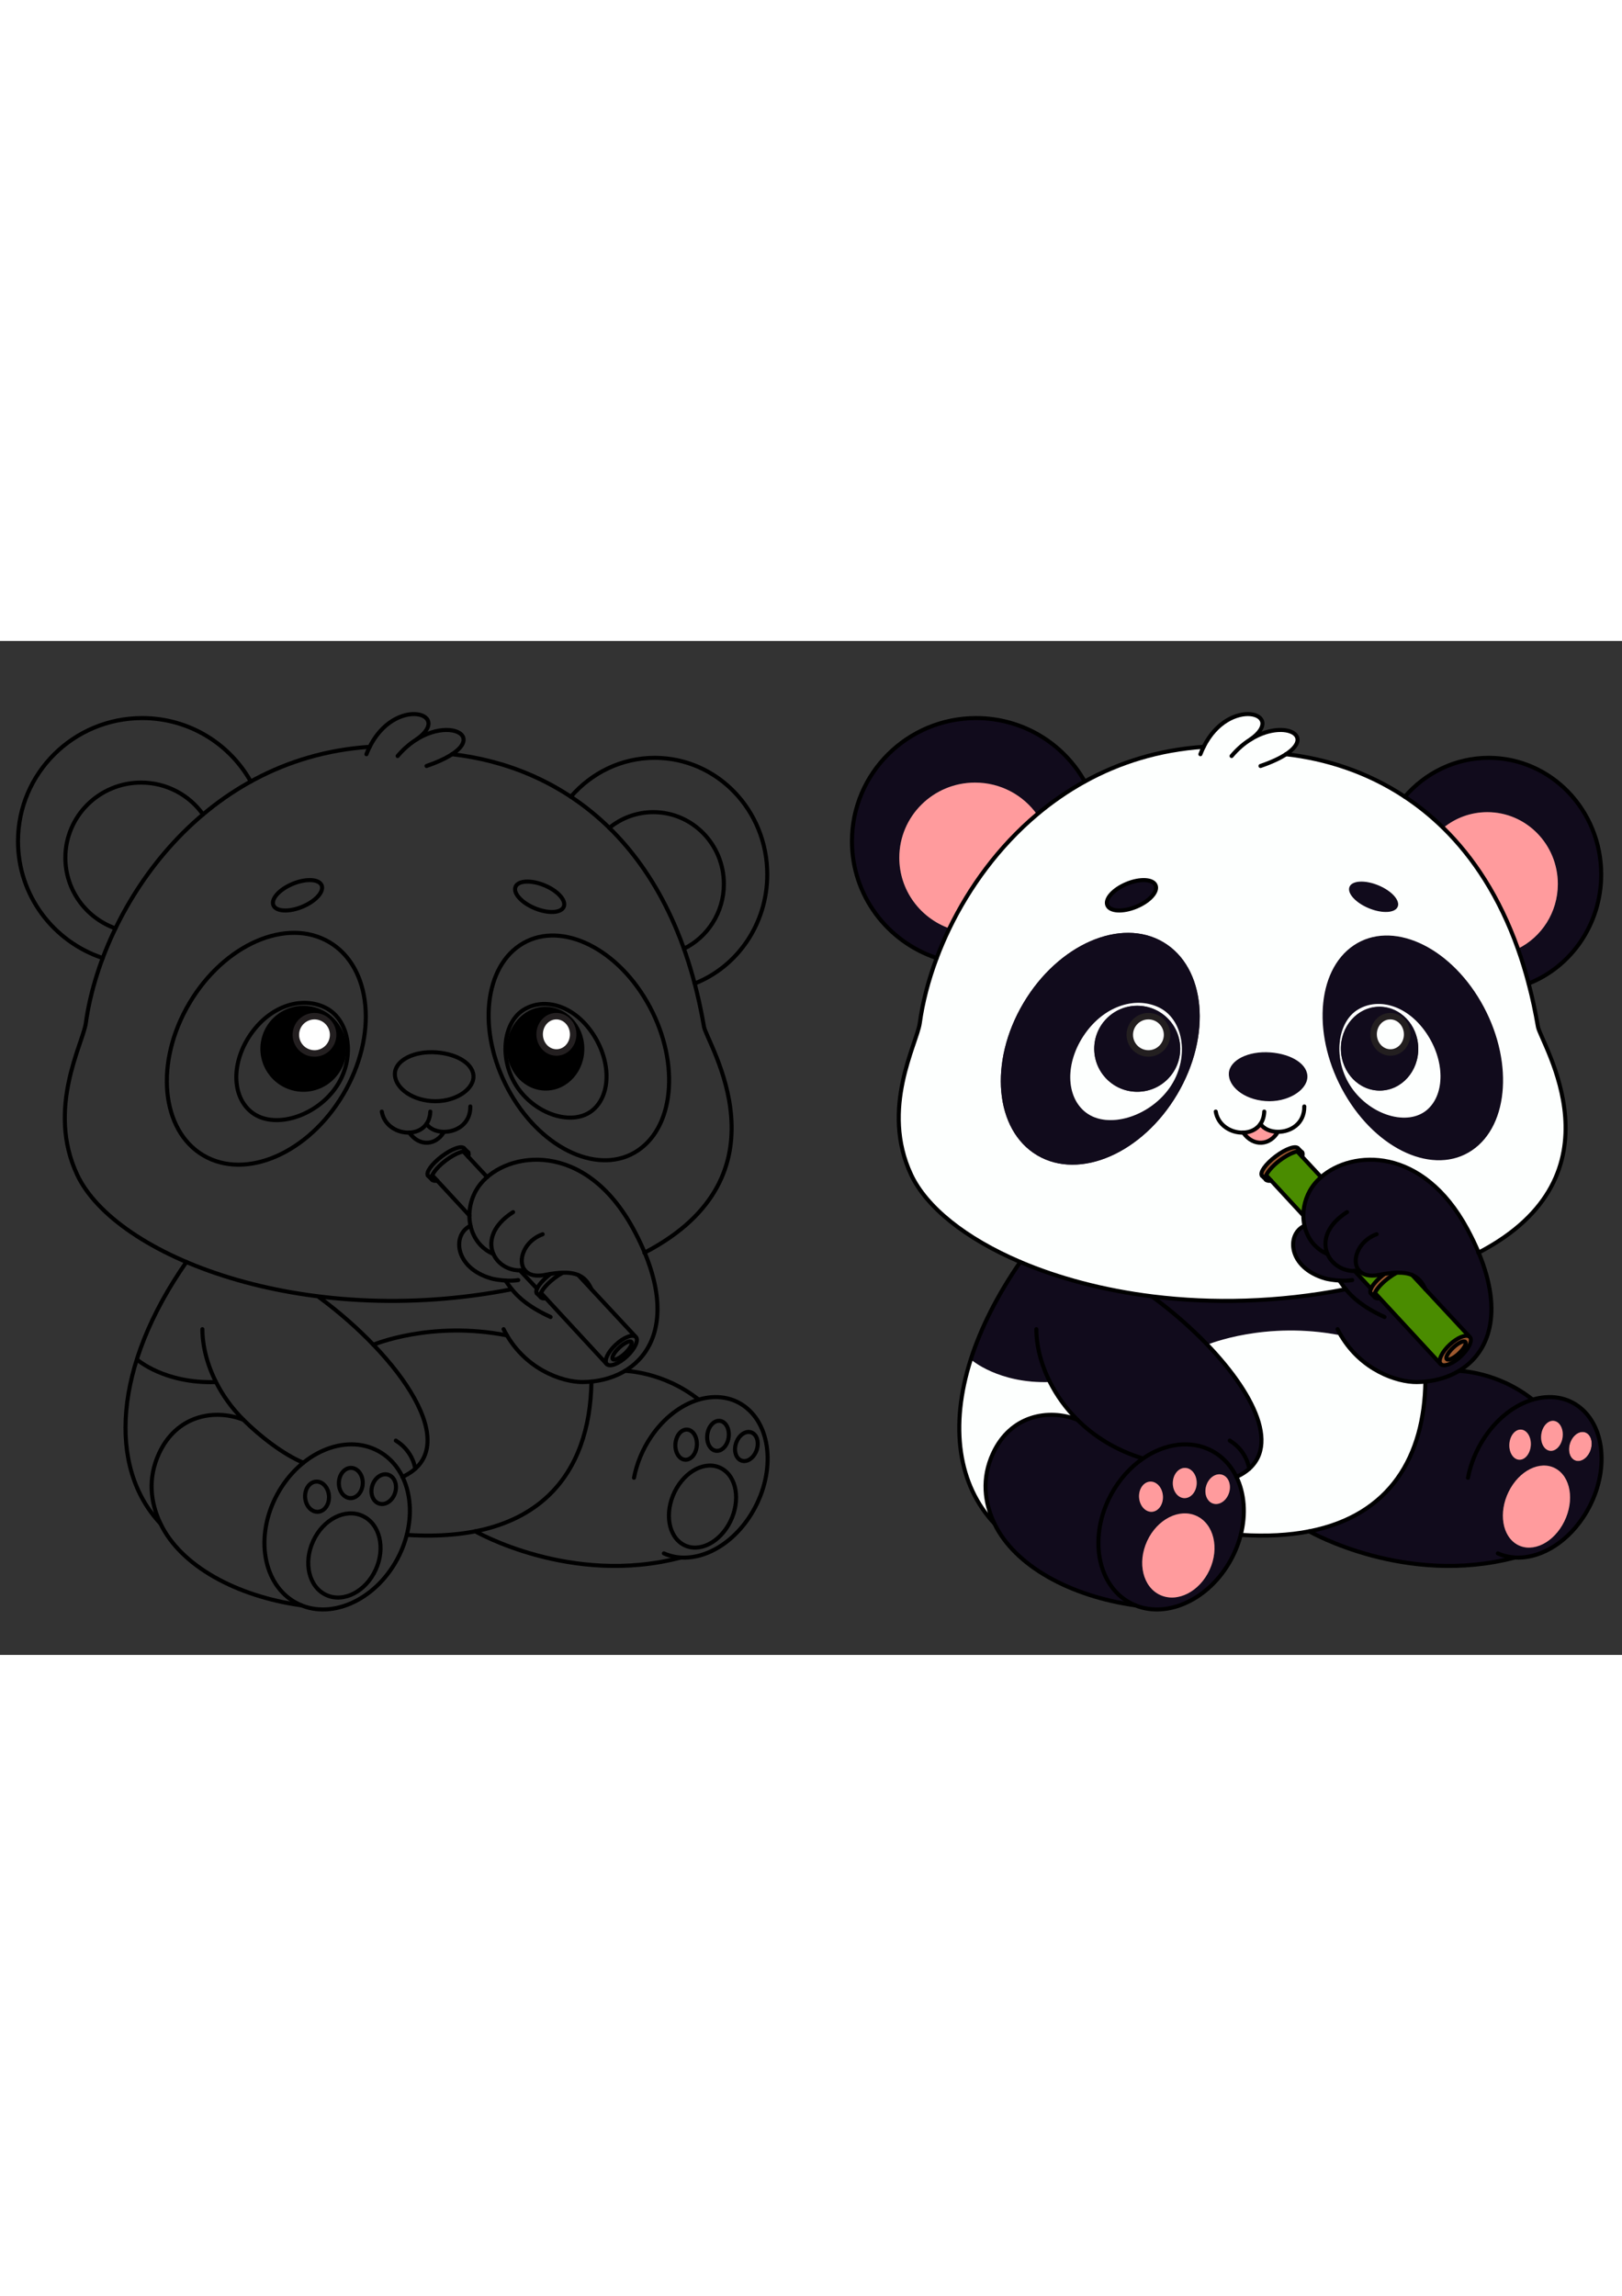 <?xml version="1.0" encoding="utf-8"?>
<!-- Generator: Adobe Illustrator 27.5.0, SVG Export Plug-In . SVG Version: 6.00 Build 0)  -->
<svg xmlns="http://www.w3.org/2000/svg" xmlns:xlink="http://www.w3.org/1999/xlink" viewBox="0 0 4000 2500" width="595" height="842" preserveAspectRatio="xMidYMid meet" data-scaled="true">
<rect x="0" y="0" width="4000" height="2500" fill="#333333" stroke="none"/>
<g>
	<path style="fill:none;stroke:#000000;stroke-width:10;stroke-linecap:round;stroke-linejoin:round;stroke-miterlimit:10;" d="
		M903.659,279.3c57.438-148.214,218.561-103.495,123.839-36.631"/>
	<path style="fill:none;stroke:#000000;stroke-width:10;stroke-linecap:round;stroke-linejoin:round;stroke-miterlimit:10;" d="
		M980.605,283.76c104.141-123.838,266.286-42.348,71.268,24.516"/>
	<path style="fill:none;stroke:#000000;stroke-width:10;stroke-linecap:round;stroke-linejoin:round;stroke-miterlimit:10;" d="
		M1114.881,279.3c257.379,28.976,540.996,203.941,621.232,671.984c6.777,39.54,221.205,366.075-147.101,557.194"/>
	<path style="fill:none;stroke:#000000;stroke-width:10;stroke-linecap:round;stroke-linejoin:round;stroke-miterlimit:10;" d="
		M911.724,261.043C487.991,289.33,249.508,668.226,211.62,942.361c-6.958,50.343-98.069,210.627-21.176,373.885
		c93.928,199.426,553.235,383.596,1071.74,282.113"/>
	<path style="fill:none;stroke:#000000;stroke-width:10;stroke-linecap:round;stroke-linejoin:round;stroke-miterlimit:10;" d="
		M812.179,742.674c104.827,61.984,120.227,229.897,34.392,375.045c-85.826,145.146-240.383,212.557-345.21,150.568
		c-104.827-61.994-120.23-229.915-34.398-375.052C552.794,748.094,707.355,680.688,812.179,742.674z"/>
	<path style="fill:none;stroke:#000000;stroke-width:10;stroke-linecap:round;stroke-linejoin:round;stroke-miterlimit:10;" d="
		M803.853,904.877c59.685,30.804,73.87,126.228,23.467,197.405c-50.396,71.176-151.557,101.967-205.978,60.333
		c-50.024-38.267-52.218-123.6-1.822-194.773C669.924,896.669,747.884,875.99,803.853,904.877z"/>
	
		<ellipse transform="matrix(0.19 -0.982 0.982 0.19 -381.281 1548.903)" cx="747.897" cy="1005.484" rx="106.058" ry="106.058"/>
	
		<ellipse transform="matrix(0.266 -0.964 0.964 0.266 -366.834 1460.383)" style="fill:#FFFFFF;stroke:#231F20;stroke-width:16;stroke-miterlimit:10;" cx="775.502" cy="971.062" rx="45.969" ry="45.969"/>
	<path style="fill:none;stroke:#000000;stroke-width:10;stroke-linecap:round;stroke-linejoin:round;stroke-miterlimit:10;" d="
		M793.206,602.532c6.458,15.642-14.943,39.318-47.797,52.886c-32.854,13.562-64.729,11.872-71.187-3.777
		c-6.455-15.642,14.943-39.319,47.8-52.881C754.88,585.198,786.749,586.89,793.206,602.532z"/>
	<path style="fill:none;stroke:#000000;stroke-width:10;stroke-linecap:round;stroke-linejoin:round;stroke-miterlimit:10;" d="
		M1281.694,750.575c-92.859,62.623-102.841,226.554-22.292,366.145c80.547,139.591,221.115,201.982,313.973,139.357
		c92.865-62.633,102.841-226.57,22.298-366.152C1515.122,750.333,1374.549,687.949,1281.694,750.575z"/>
	<path style="fill:none;stroke:#000000;stroke-width:10;stroke-linecap:round;stroke-linejoin:round;stroke-miterlimit:10;" d="
		M1292.922,908.433c-52.976,31.281-63.537,124.557-16.563,192.838c46.968,68.274,138.67,96.123,186.66,54.401
		c44.111-38.351,44.117-121.54-2.85-189.811C1413.198,897.594,1342.596,879.099,1292.922,908.433z"/>
	<path d="M1250.175,1007.52c1.352,57.073,45.153,102.327,97.841,101.083c52.685-1.247,94.295-48.522,92.946-105.598
		c-1.349-57.063-45.15-102.323-97.837-101.076C1290.438,903.173,1248.824,950.455,1250.175,1007.52z"/>
	<path style="fill:#FFFFFF;stroke:#231F20;stroke-width:16;stroke-miterlimit:10;" d="M1330.832,970.863
		c0.589,24.741,19.571,44.356,42.405,43.814c22.834-0.539,40.876-21.032,40.288-45.769c-0.584-24.731-19.569-44.346-42.404-43.805
		C1348.288,925.645,1330.249,946.135,1330.832,970.863z"/>
	<path style="fill:none;stroke:#000000;stroke-width:10;stroke-linecap:round;stroke-linejoin:round;stroke-miterlimit:10;" d="
		M1271.328,606.224c-6.458,15.641,14.943,39.318,47.797,52.887c32.855,13.562,64.729,11.872,71.187-3.777
		c6.455-15.642-14.942-39.319-47.8-52.881C1309.654,588.891,1277.785,590.583,1271.328,606.224z"/>
	<path style="fill:none;stroke:#000000;stroke-width:10;stroke-linecap:round;stroke-linejoin:round;stroke-miterlimit:10;" d="
		M1167.49,1076.79c-2.381,32.061-49.547,61.683-103.639,57.67c-54.089-4.012-92.375-37.18-89.998-69.24
		c2.383-32.061,48.156-54.797,102.248-50.785C1130.19,1018.448,1169.867,1044.73,1167.49,1076.79z"/>
	<path style="fill:none;stroke:#000000;stroke-width:10;stroke-linecap:round;stroke-linejoin:round;stroke-miterlimit:10;" d="
		M1216.787,1511.51c-66.534-28.596-77.066-117.469-31.187-173.533c65.67-80.236,257.423-108.463,376.662,112.561
		c133.035,246.596,19.917,375.113-124.81,376.66c-51.819,0.559-147.096-32.871-195.577-130.381"/>
	<path style="fill:none;stroke:#000000;stroke-width:10;stroke-linecap:round;stroke-linejoin:round;stroke-miterlimit:10;" d="
		M1265.279,1408.186c-98.632,62.932-44.754,153.59,28.683,142.891"/>
	<path style="fill:none;stroke:#000000;stroke-width:10;stroke-linecap:round;stroke-linejoin:round;stroke-miterlimit:10;" d="
		M1338.273,1462.789c-65.751,23.4-73.55,115.896,5.573,100.295c69.74-13.752,98.095-2.203,114.691,35.275"/>
	<path style="fill:none;stroke:#000000;stroke-width:10;stroke-linecap:round;stroke-linejoin:round;stroke-miterlimit:10;" d="
		M1160.366,1441.93c-45.485,20.859-40.454,103.887,51.826,130.07c9.031,2.563,42.222,7.939,65.904,3.793"/>
	<path style="fill:none;stroke:#000000;stroke-width:10;stroke-linecap:round;stroke-linejoin:round;stroke-miterlimit:10;" d="
		M1246.473,1576.926c15.048,21.178,35.532,55.381,111.311,89.928"/>
	
		<line style="fill:none;stroke:#000000;stroke-width:10;stroke-linecap:round;stroke-linejoin:round;stroke-miterlimit:10;" x1="1495.958" y1="1782.621" x2="1334.146" y2="1607.537"/>
	
		<line style="fill:none;stroke:#000000;stroke-width:10;stroke-linecap:round;stroke-linejoin:round;stroke-miterlimit:10;" x1="1324.352" y1="1596.939" x2="1282.111" y2="1551.943"/>
	
		<line style="fill:none;stroke:#000000;stroke-width:10;stroke-linecap:round;stroke-linejoin:round;stroke-miterlimit:10;" x1="1065.951" y1="1317.359" x2="1157.585" y2="1416.504"/>
	
		<line style="fill:none;stroke:#000000;stroke-width:10;stroke-linecap:round;stroke-linejoin:round;stroke-miterlimit:10;" x1="1425.931" y1="1563.309" x2="1566.165" y2="1714.086"/>
	
		<line style="fill:none;stroke:#000000;stroke-width:10;stroke-linecap:round;stroke-linejoin:round;stroke-miterlimit:10;" x1="1142.613" y1="1258.707" x2="1201.34" y2="1321.846"/>
	<path style="fill:none;stroke:#000000;stroke-width:10;stroke-linecap:round;stroke-linejoin:round;stroke-miterlimit:10;" d="
		M1323.719,1608.309c-5.851-7.758,9.36-29.088,34.001-47.676c0.032-0.033,0.032-0.033,0.064-0.066"/>
	<path style="fill:none;stroke:#000000;stroke-width:10;stroke-linecap:round;stroke-linejoin:round;stroke-miterlimit:10;" d="
		M1345.562,1620.658c-5.604,0.924-9.769,0.203-11.754-2.428"/>
	<path style="fill:none;stroke:#000000;stroke-width:10;stroke-linecap:round;stroke-linejoin:round;stroke-miterlimit:10;" d="
		M1333.813,1618.236c-5.85-7.758,9.361-29.086,34-47.674c6.82-5.115,13.608-9.494,20.027-13.006"/>
	<path style="fill:none;stroke:#000000;stroke-width:10;stroke-linecap:round;stroke-linejoin:round;stroke-miterlimit:10;" d="
		M1568.173,1716.09c7.45,8.039-2.595,29.471-22.436,47.904c-19.847,18.436-41.982,26.867-49.427,18.848
		c-7.453-8.033,2.593-29.461,22.443-47.891C1538.597,1716.516,1560.729,1708.082,1568.173,1716.09z"/>
	
		<line style="fill:none;stroke:#000000;stroke-width:10;stroke-linecap:round;stroke-linejoin:round;stroke-miterlimit:10;" x1="1323.707" y1="1608.293" x2="1333.808" y2="1618.23"/>
	<path style="fill:none;stroke:#000000;stroke-width:10;stroke-linecap:round;stroke-linejoin:round;stroke-miterlimit:10;" d="
		M1055.398,1318.418c-5.845-7.744,9.38-29.08,34.007-47.65c24.62-18.584,49.322-27.363,55.156-19.629"/>
	<path style="fill:none;stroke:#000000;stroke-width:10;stroke-linecap:round;stroke-linejoin:round;stroke-miterlimit:10;" d="
		M1078.135,1330.543c-5.193,1.27-10.649,0.445-12.635-2.188"/>
	<path style="fill:none;stroke:#000000;stroke-width:10;stroke-linecap:round;stroke-linejoin:round;stroke-miterlimit:10;" d="
		M1154.663,1261.08c1.639,2.174,1.615,6.83-0.327,10.23"/>
	<path style="fill:none;stroke:#000000;stroke-width:10;stroke-linecap:round;stroke-linejoin:round;stroke-miterlimit:10;" d="
		M1065.5,1328.355c-5.837-7.74,9.38-29.076,34.01-47.652c24.624-18.578,49.319-27.361,55.153-19.623"/>
	
		<line style="fill:none;stroke:#000000;stroke-width:10;stroke-linecap:round;stroke-linejoin:round;stroke-miterlimit:10;" x1="1055.398" y1="1318.418" x2="1065.5" y2="1328.355"/>
	
		<line style="fill:none;stroke:#000000;stroke-width:10;stroke-linecap:round;stroke-linejoin:round;stroke-miterlimit:10;" x1="1144.561" y1="1251.139" x2="1154.663" y2="1261.08"/>
	<path style="fill:none;stroke:#000000;stroke-width:10;stroke-linecap:round;stroke-linejoin:round;stroke-miterlimit:10;" d="
		M1556.987,1728.229c3.772,4.076-3.405,16.865-16.03,28.596c-12.628,11.729-25.929,17.941-29.697,13.879
		c-3.774-4.07,3.401-16.859,16.033-28.586C1539.919,1730.383,1553.217,1724.174,1556.987,1728.229z"/>
	<path style="fill:none;stroke:#000000;stroke-width:10;stroke-linecap:round;stroke-linejoin:round;stroke-miterlimit:10;" d="
		M253.364,781.839C131.905,741.551,44.378,627.851,44.378,493.823c0-167.728,137.107-303.662,306.205-303.662
		c115.239,0,215.6,63.119,267.821,156.428"/>
	<path style="fill:none;stroke:#000000;stroke-width:10;stroke-linecap:round;stroke-linejoin:round;stroke-miterlimit:10;" d="
		M284.755,708.756c-72.078-25.675-123.597-94.044-123.597-174.313c0-102.303,83.612-185.214,186.817-185.214
		c63.087,0,118.883,30.99,152.684,78.5"/>
	<path style="fill:none;stroke:#000000;stroke-width:10;stroke-linecap:round;stroke-linejoin:round;stroke-miterlimit:10;" d="
		M1713.066,844.622c104.674-41.153,179.06-145.997,179.06-268.891c0-158.801-124.234-287.514-277.484-287.514
		c-82.208,0-156.096,37.042-206.876,95.917"/>
	<path style="fill:none;stroke:#000000;stroke-width:10;stroke-linecap:round;stroke-linejoin:round;stroke-miterlimit:10;" d="
		M1686.653,758.835c58.271-28.616,98.492-89.329,98.492-159.638c0-97.788-77.864-177.087-173.948-177.087
		c-41.088,0-78.865,14.509-108.584,38.783"/>
	<path style="fill:none;stroke:#000000;stroke-width:10;stroke-linecap:round;stroke-linejoin:round;stroke-miterlimit:10;" d="
		M395.681,2176.047c-130.348-138.676-115.844-387.531,63.981-644.813"/>
	<path style="fill:none;stroke:#000000;stroke-width:10;stroke-linecap:round;stroke-linejoin:round;stroke-miterlimit:10;" d="
		M743.709,2377.842c-160.842-22.5-297.913-97.221-348.028-201.795c-24.571-51.285-31.927-111.33-3.542-172.775
		c43.347-93.846,135.902-111.061,208.08-83.146"/>
	<path style="fill:none;stroke:#000000;stroke-width:10;stroke-linecap:round;stroke-linejoin:round;stroke-miterlimit:10;" d="
		M748.099,2026.109c-49.511-20.545-106.925-65.164-147.88-105.984c-28.786-28.65-51.251-60.51-67.565-92.939
		c-22.567-44.666-33.533-90.4-33.533-130.385"/>
	<path style="fill:none;stroke:#000000;stroke-width:10;stroke-linecap:round;stroke-linejoin:round;stroke-miterlimit:10;" d="
		M787.069,1618.23c195.711,144.334,361.76,371.672,205.185,442.992"/>
	<path style="fill:none;stroke:#000000;stroke-width:10;stroke-linecap:round;stroke-linejoin:round;stroke-miterlimit:10;" d="
		M1023.968,2041.051c0,0-4.414-42.795-47.875-69.539"/>
	<path style="fill:none;stroke:#000000;stroke-width:10;stroke-linecap:round;stroke-linejoin:round;stroke-miterlimit:10;" d="
		M338.334,1771.947c0,0,67.334,59.711,194.304,55.25"/>
	<path style="fill:none;stroke:#000000;stroke-width:10;stroke-linecap:round;stroke-linejoin:round;stroke-miterlimit:10;" d="
		M920.702,1735.184c0,0,142.3-59.963,329.525-22.979"/>
	<path style="fill:none;stroke:#000000;stroke-width:10;stroke-linecap:round;stroke-linejoin:round;stroke-miterlimit:10;" d="
		M1003.14,2204.061c324.759,20.996,452.133-150.273,455.406-378.012"/>
	<path style="fill:none;stroke:#000000;stroke-width:10;stroke-linecap:round;stroke-linejoin:round;stroke-miterlimit:10;" d="
		M979.256,2264.625c-56.093,103.281-167.737,151.066-249.357,106.732c-81.618-44.318-102.317-163.988-46.224-267.262
		c56.09-103.271,167.728-151.057,249.348-106.727C1014.641,2041.697,1035.343,2161.357,979.256,2264.625z"/>
	<path style="fill:none;stroke:#000000;stroke-width:10;stroke-linecap:round;stroke-linejoin:round;stroke-miterlimit:10;" d="
		M974.369,2100.111c-6.167,19.643-23.748,31.619-39.27,26.738c-15.524-4.863-23.108-24.738-16.944-44.381
		c6.164-19.637,23.742-31.617,39.263-26.746C972.942,2060.602,980.53,2080.471,974.369,2100.111z"/>
	<path style="fill:none;stroke:#000000;stroke-width:10;stroke-linecap:round;stroke-linejoin:round;stroke-miterlimit:10;" d="
		M894.567,2076.957c-0.582,20.576-14.232,36.893-30.497,36.428c-16.262-0.449-28.978-17.508-28.397-38.086
		c0.581-20.574,14.228-36.885,30.491-36.428C882.428,2039.334,895.144,2056.383,894.567,2076.957z"/>
	<path style="fill:none;stroke:#000000;stroke-width:10;stroke-linecap:round;stroke-linejoin:round;stroke-miterlimit:10;" d="
		M926.395,2290.139c-24.741,53.857-79.296,81.68-121.85,62.111c-42.58-19.525-57.017-79.049-32.286-132.902
		c24.741-53.84,79.286-81.66,121.833-62.121C936.667,2176.797,951.123,2236.301,926.395,2290.139z"/>
	<path style="fill:none;stroke:#000000;stroke-width:10;stroke-linecap:round;stroke-linejoin:round;stroke-miterlimit:10;" d="
		M811.245,2107.852c1.403,20.541-10.614,38.092-26.84,39.203c-16.229,1.121-30.536-14.627-31.943-35.164
		c-1.411-20.535,10.601-38.088,26.834-39.203C795.521,2071.572,809.831,2087.314,811.245,2107.852z"/>
	<path style="fill:none;stroke:#000000;stroke-width:10;stroke-linecap:round;stroke-linejoin:round;stroke-miterlimit:10;" d="
		M1563.501,2063.242c6.557-34.375,20.562-69.254,42.081-101.068c63.785-94.32,169.455-126.014,236.015-70.795
		c66.552,55.221,68.802,176.451,5.018,270.766c-55.816,82.537-143.699,117.119-209.387,87.477"/>
	<path style="fill:none;stroke:#000000;stroke-width:10;stroke-linecap:round;stroke-linejoin:round;stroke-miterlimit:10;" d="
		M1864.47,1998.76c-8.129,18.559-25.372,27.959-38.502,20.973c-13.145-6.98-17.2-27.686-9.07-46.262
		c8.123-18.553,25.365-27.951,38.506-20.982C1868.538,1959.484,1872.602,1980.195,1864.47,1998.76z"/>
	<path style="fill:none;stroke:#000000;stroke-width:10;stroke-linecap:round;stroke-linejoin:round;stroke-miterlimit:10;" d="
		M1796.672,1964.732c-3.294,20.27-17.627,34.51-32.016,31.773c-14.394-2.709-23.398-21.35-20.097-41.623
		c3.289-20.268,17.62-34.492,32.011-31.777C1790.962,1925.836,1799.967,1944.465,1796.672,1964.732z"/>
	<path style="fill:none;stroke:#000000;stroke-width:10;stroke-linecap:round;stroke-linejoin:round;stroke-miterlimit:10;" d="
		M1796.188,2180.008c-29.255,49.816-81.489,69.729-116.671,44.438c-35.206-25.246-40.004-86.121-10.758-135.936
		c29.253-49.803,81.484-69.711,116.663-44.455C1820.616,2069.346,1825.433,2130.207,1796.188,2180.008z"/>
	<path style="fill:none;stroke:#000000;stroke-width:10;stroke-linecap:round;stroke-linejoin:round;stroke-miterlimit:10;" d="
		M1718.45,1983.676c-1.524,20.508-14.574,36.188-29.142,35.027c-14.579-1.154-25.166-18.723-23.651-39.23
		c1.524-20.504,14.567-36.189,29.143-35.033C1709.374,1945.604,1719.965,1963.166,1718.45,1983.676z"/>
	<path style="fill:none;stroke:#000000;stroke-width:10;stroke-linecap:round;stroke-linejoin:round;stroke-miterlimit:10;" d="
		M1541.327,1799.691c0,0,94.49,1.486,181.414,70.58"/>
	<path style="fill:none;stroke:#000000;stroke-width:10;stroke-linecap:round;stroke-linejoin:round;stroke-miterlimit:10;" d="
		M1171.977,2195.229c0,0,235.789,135.676,506.186,64.859"/>
	<g>
		<path style="fill:none;stroke:#000000;stroke-width:10;stroke-linecap:round;stroke-linejoin:round;stroke-miterlimit:10;" d="
			M1061.148,1160.383c-3.069,74.06-109.293,64.106-119.601,0"/>
		<path style="fill:none;stroke:#000000;stroke-width:10;stroke-linecap:round;stroke-linejoin:round;stroke-miterlimit:10;" d="
			M1051.784,1190.708c23.211,34.996,108.758,24.407,108.093-42.992"/>
		<path style="fill:none;stroke:#000000;stroke-width:10;stroke-linecap:round;stroke-linejoin:round;stroke-miterlimit:10;" d="
			M1094.821,1210.25c-18.913,33.001-59.945,38.08-85.557,1.979"/>
	</g>
</g>
<g>
	<g id="XMLID_5_">
		<g>
			<path style="fill:#FF9B9D;" d="M3912.021,1952.486c13.134,6.994,17.189,27.711,9.058,46.27
				c-8.12,18.568-25.372,27.963-38.495,20.98c-13.145-6.982-17.2-27.689-9.068-46.27
				C3881.637,1954.92,3898.878,1945.525,3912.021,1952.486z"/>
			<path style="fill:#110B1C;" d="M3734.793,2259.781l-0.021,0.307c-268.293,70.271-502.525-62.764-506.138-64.84
				c201.075-39.559,283.892-186.129,286.525-369.193c30.249-3.002,58.55-11.818,82.806-26.363
				c1.695,0.031,95.256,2.107,181.391,70.578l0.094,0.348c42.625-12.703,85.557-6.783,118.764,20.76
				c66.545,55.221,68.799,176.451,5.015,270.77C3858.4,2228.447,3792.879,2263.795,3734.793,2259.781z M3921.079,1998.756
				c8.132-18.559,4.076-39.275-9.058-46.27c-13.144-6.961-30.385,2.434-38.506,20.98c-8.132,18.58-4.076,39.287,9.068,46.27
				C3895.707,2026.719,3912.959,2017.324,3921.079,1998.756z M3852.799,2180.008c29.248-49.797,24.434-110.664-10.766-135.953
				c-35.178-25.256-87.409-5.35-116.657,44.459c-29.248,49.807-24.445,110.686,10.754,135.932
				C3771.309,2249.734,3823.549,2229.826,3852.799,2180.008z M3853.283,1964.734c3.296-20.273-5.71-38.895-20.097-41.623
				c-14.397-2.717-28.723,11.502-32.019,31.777c-3.297,20.273,5.708,38.906,20.105,41.623
				C3835.662,1999.24,3849.985,1985,3853.283,1964.734z M3775.068,1983.674c1.506-20.508-9.08-38.064-23.656-39.234
				c-14.576-1.158-27.615,14.525-29.144,35.031c-1.516,20.508,9.079,38.074,23.656,39.232
				C3760.491,2019.863,3773.541,2004.191,3775.068,1983.674z"/>
			<path style="fill:#110B1C;" d="M3948.738,575.736c0,122.882-74.37,227.712-179.031,268.873
				c-7.899-29.997-16.746-58.571-26.436-85.776c58.265-28.617,98.488-89.326,98.488-159.63c0-97.794-77.866-177.093-173.954-177.093
				c-41.087,0-78.846,14.514-108.569,38.77c-30.122-29.501-61.92-54.969-94.844-76.75c50.776-58.865,124.65-95.909,206.868-95.909
				C3824.508,288.22,3948.738,416.927,3948.738,575.736z"/>
			<path style="fill:#FF9B9D;" d="M3842.033,2044.055c35.199,25.289,40.014,86.156,10.766,135.953
				c-29.25,49.818-81.49,69.727-116.669,44.438c-35.199-25.246-40.002-86.125-10.754-135.932
				C3754.624,2038.705,3806.855,2018.799,3842.033,2044.055z"/>
			<path style="fill:#FF9B9D;" d="M3833.187,1923.111c14.387,2.729,23.393,21.35,20.097,41.623
				c-3.298,20.266-17.621,34.506-32.01,31.777c-14.397-2.717-23.402-21.35-20.105-41.623
				C3804.464,1934.613,3818.789,1920.395,3833.187,1923.111z"/>
			<path style="fill:#FF9B9D;" d="M3841.76,599.202c0,70.304-40.224,131.013-98.488,159.63
				c-45.448-127.569-109.622-225.079-184.035-297.953c29.724-24.256,67.482-38.77,108.569-38.77
				C3763.894,422.109,3841.76,501.408,3841.76,599.202z"/>
			<path style="fill:#FF9B9D;" d="M3751.412,1944.439c14.576,1.17,25.162,18.727,23.656,39.234
				c-1.527,20.518-14.577,36.189-29.144,35.029c-14.577-1.158-25.172-18.725-23.656-39.232
				C3723.797,1958.965,3736.836,1943.281,3751.412,1944.439z"/>
			<path style="fill:#110B1C;" d="M3652.292,889.929c80.541,139.576,70.556,303.515-22.309,366.151
				c-92.854,62.627-233.421,0.232-313.973-139.355c-80.541-139.598-70.567-303.524,22.298-366.15
				C3431.162,687.948,3571.739,750.332,3652.292,889.929z M3519.635,1155.674c44.11-38.349,44.11-121.545-2.854-189.816
				c-46.965-68.261-117.574-86.756-167.245-57.423c-52.979,31.281-63.542,124.557-16.568,192.839
				C3379.943,1169.545,3471.639,1197.394,3519.635,1155.674z"/>
			<path style="fill:#9E5A2F;" d="M3624.791,1716.096c7.447,8.037-2.602,29.469-22.444,47.902
				c-19.844,18.432-41.982,26.869-49.419,18.842c-0.095-0.094-0.179-0.199-0.252-0.305c-6.952-8.248,3.086-29.387,22.687-47.586
				c17.937-16.662,37.749-25.152,46.891-20.719C3623.222,1714.705,3624.075,1715.326,3624.791,1716.096z M3597.575,1756.824
				c12.618-11.732,19.801-24.52,16.03-28.596c-3.781-4.055-17.073,2.16-29.701,13.893c-12.628,11.723-19.801,24.51-16.03,28.586
				C3571.645,1774.762,3584.947,1768.559,3597.575,1756.824z"/>
			<path style="fill:#4A8C00;" d="M3515.148,1598.363l107.462,115.541l-0.357,0.326c-9.142-4.434-28.954,4.057-46.891,20.719
				c-19.601,18.199-29.639,39.338-22.687,47.586l-0.105,0.084l-150.014-162.316l-11.797-12.766l-0.021-0.01
				c4.224-10.07,16.715-24.162,33.692-36.959c6.815-5.119,13.609-9.5,20.023-13.008v-0.01c15.556-0.422,27.974,1.484,38.085,5.762
				L3515.148,1598.363z"/>
			<path style="fill:#9E5A2F;" d="M3613.605,1728.229c3.771,4.076-3.412,16.863-16.03,28.596
				c-12.628,11.734-25.931,17.938-29.701,13.883c-3.771-4.076,3.402-16.863,16.03-28.586
				C3596.532,1730.389,3609.824,1724.174,3613.605,1728.229z"/>
			<path style="fill:#110B1C;" d="M3622.61,1713.904l-107.462-115.541c-7.531-16.998-17.475-28.668-32.608-35.051
				c-10.111-4.277-22.529-6.184-38.085-5.762c-8.943,0.242-18.917,1.254-30.082,3.033c-4.444,0.717-9.079,1.549-13.913,2.496
				c-23.824,4.697-39.76-0.4-48.618-10.469c-3.738,0.547-7.445,0.82-11.079,0.854l40.182,43.455
				c-2.181,4.867-2.528,8.838-0.622,11.375l0.011,0.012l10.068,9.9l0.022,0.021v0.01c1.99,2.623,6.16,3.35,11.753,2.422l0.38-0.357
				l150.014,162.316l0.105-0.084c0.073,0.105,0.157,0.211,0.252,0.305c7.437,8.027,29.575-0.41,49.419-18.842
				c19.843-18.434,29.892-39.865,22.444-47.902c-0.716-0.77-1.569-1.391-2.538-1.865L3622.61,1713.904z M3318.791,1598.363
				c-6.509-8.035-11.332-15.281-15.704-21.432c-15.229-0.939-28.952-3.424-34.282-4.932c-92.274-26.182-97.31-109.209-51.83-130.064
				c-1.844-8.268-2.771-16.809-2.771-25.436c0-27.426,9.321-55.695,28.006-78.52c4.635-5.666,9.9-11.068,15.735-16.146
				c76.666-66.828,250.114-76.708,360.927,128.695c10.764,19.949,19.917,39.129,27.563,57.529
				c62.036,149.107,25.72,247.154-48.471,291.633c-24.256,14.545-52.557,23.361-82.806,26.363
				c-6.94,0.695-13.978,1.074-21.097,1.148c-48.986,0.516-136.828-29.334-187.225-114.994h-0.011
				c-186.099-36.77-327.813,22.256-329.499,22.961c-39.949-41.604-85.912-81.742-133.646-116.941l0.243-1.928
				C2988.914,1634.174,3150.609,1631.277,3318.791,1598.363z"/>
			<path style="fill:#FDFFFE;" d="M3516.781,965.858c46.964,68.271,46.964,151.467,2.854,189.816
				c-47.996,41.719-139.691,13.871-186.667-54.4c-46.974-68.282-36.41-161.558,16.568-192.839
				C3399.207,879.102,3469.816,897.597,3516.781,965.858z M3404.631,1108.604c52.684-1.243,94.297-48.523,92.938-105.598
				c-1.337-57.065-45.143-102.323-97.835-101.08c-52.685,1.243-94.298,48.533-92.949,105.599
				C3308.144,1064.589,3351.938,1109.848,3404.631,1108.604z"/>
			<path style="fill:#110B1C;" d="M3497.569,1003.006c1.358,57.075-40.255,104.356-92.938,105.598
				c-52.693,1.243-96.487-44.015-97.846-101.08c-1.349-57.065,40.265-104.356,92.949-105.599
				C3452.427,900.683,3496.232,945.941,3497.569,1003.006z M3429.846,1014.676c22.834-0.537,40.876-21.033,40.297-45.764
				c-0.589-24.73-19.569-44.352-42.413-43.804c-22.824,0.537-40.867,21.033-40.287,45.753
				C3388.032,995.602,3407.012,1015.224,3429.846,1014.676z"/>
			<path style="fill:#FDFFFE;" d="M3228.634,2195.248c-49.061,9.648-105.167,12.936-168.867,8.816
				c13.187-51.43,9.079-102.564-10.532-143.01c117.879-54.053,51.83-197.02-71.906-325.885c1.687-0.705,143.4-59.73,329.499-22.961
				h0.011c50.396,85.66,138.238,115.51,187.225,114.994c7.119-0.074,14.156-0.453,21.097-1.148
				C3512.525,2009.119,3429.709,2155.689,3228.634,2195.248z"/>
			<path style="fill:#FDFFFE;stroke:#231F20;stroke-width:16;stroke-miterlimit:10;" d="M3470.143,968.913
				c0.579,24.731-17.463,45.227-40.297,45.764c-22.834,0.547-41.813-19.075-42.403-43.815c-0.58-24.72,17.463-45.216,40.287-45.753
				C3450.573,924.56,3469.554,944.182,3470.143,968.913z"/>
			<path style="fill:#110B1C;" d="M3399.123,602.456c32.861,13.555,54.252,37.233,47.796,52.873
				c-6.456,15.651-38.327,17.347-71.179,3.781c-32.861-13.566-54.252-37.243-47.796-52.884
				C3334.4,590.586,3366.271,588.891,3399.123,602.456z"/>
			<path style="fill:#9E5A2F;" d="M3380.944,1596.92c4.486-10.016,16.81-23.76,33.387-36.283c0.021-0.021,0.032-0.031,0.042-0.053
				c11.165-1.779,21.139-2.791,30.082-3.033v0.01c-6.414,3.508-13.208,7.889-20.023,13.008
				c-16.978,12.797-29.469,26.889-33.692,36.959c-1.907,4.539-2.139,8.258-0.338,10.68l-10.068-9.9l-0.011-0.012
				C3378.416,1605.758,3378.764,1601.787,3380.944,1596.92z"/>
			<path style="fill:#4A8C00;" d="M3414.373,1560.584c-0.01,0.021-0.021,0.031-0.042,0.053
				c-16.577,12.523-28.9,26.268-33.387,36.283l-40.182-43.455c3.634-0.033,7.341-0.307,11.079-0.854
				c8.858,10.068,24.794,15.166,48.618,10.469C3405.294,1562.133,3409.929,1561.301,3414.373,1560.584z"/>
			<path style="fill:#4A8C00;" d="M3210.949,1271.311l46.996,50.523c-5.835,5.078-11.101,10.48-15.735,16.146
				c-18.685,22.824-28.006,51.094-28.006,78.52h-0.011l-79.445-85.955l-12.187-13.176c4.35-10.049,16.768-23.994,33.567-36.664
				c16.104-12.154,32.238-20.117,43.108-21.992L3210.949,1271.311z"/>
			<path style="fill:#110B1C;" d="M3132.715,1014.434c54.084,4.013,93.771,30.302,91.391,62.353
				c-2.382,32.071-49.545,61.688-103.641,57.676c-54.084-4.013-92.38-37.18-90-69.241
				C3032.846,1033.161,3078.62,1010.421,3132.715,1014.434z"/>
			<path style="fill:#9E5A2F;" d="M3122.562,1317.369c-2.032,4.686-2.308,8.52-0.452,10.984l-10.102-9.932
				c-5.846-7.752,9.384-29.08,34.009-47.648c24.625-18.59,49.323-27.364,55.159-19.633l8.941,8.793
				c-2.274-1.705-6.056-2.063-10.88-1.221c-10.87,1.875-27.005,9.838-43.108,21.992
				C3139.329,1293.375,3126.911,1307.32,3122.562,1317.369z"/>
			<path style="fill:#FDFFFE;" d="M3065.875,1212.223v0.011c25.615,36.095,66.64,31.018,85.557-1.971
				c-17.811-0.095-34.537-6.792-43.015-19.516C3098.747,1204.797,3082.749,1211.686,3065.875,1212.223z M2557.273,427.723
				c36.01-30.313,75.275-57.697,117.732-81.152c85.008-46.954,182.875-78.151,293.329-85.524
				c62.899-126.032,206.383-82.332,115.772-18.379v0.011c80.172-49.818,159.714-10.901,87.408,36.622
				c98.058,11.048,199.907,43.278,292.877,104.829c32.924,21.782,64.722,47.249,94.844,76.75
				c74.413,72.874,138.587,170.383,184.035,297.953c9.689,27.206,18.536,55.78,26.436,85.776
				c8.9,33.735,16.61,69.272,23.024,106.672c6.772,39.508,220.887,365.592-146.296,556.778c-7.646-18.4-16.8-37.58-27.563-57.529
				c-110.813-205.403-284.261-195.523-360.927-128.695l-46.996-50.523c1.938-3.402,1.971-8.059,0.326-10.227
				c-0.326-0.432-0.716-0.813-1.158-1.15l-8.941-8.793c-5.836-7.731-30.534,1.043-55.159,19.633
				c-24.625,18.568-39.854,39.896-34.009,47.648l10.102,9.932c1.99,2.633,7.445,3.455,12.639,2.191l79.445,85.955h0.011
				c0,8.627,0.927,17.168,2.771,25.436c-45.479,20.855-40.444,103.883,51.83,130.064c5.33,1.508,19.053,3.992,34.282,4.932
				c4.372,6.15,9.195,13.396,15.704,21.432c-168.182,32.914-329.877,35.811-474.865,17.938
				c-123.516-15.209-234.906-45.5-327.835-85.145c-135.32-57.707-231.513-135.236-269.03-214.904
				c-76.896-163.264,14.219-323.546,21.17-373.892c7.026-50.872,20.971-105.357,41.72-160.536
				c9.142-24.309,19.602-48.745,31.376-73.075C2390.556,607.038,2462.745,507.295,2557.273,427.723z M3629.983,1256.08
				c92.864-62.636,102.85-226.575,22.309-366.151c-80.553-139.597-221.13-201.981-313.983-139.354
				c-92.865,62.626-102.839,226.553-22.298,366.15C3396.563,1256.313,3537.129,1318.707,3629.983,1256.08z M3446.919,655.33
				c6.456-15.641-14.935-39.318-47.796-52.873c-32.852-13.566-64.723-11.87-71.179,3.771c-6.456,15.641,14.935,39.318,47.796,52.884
				C3408.592,672.676,3440.463,670.981,3446.919,655.33z M3224.105,1076.786c2.38-32.051-37.307-58.339-91.391-62.353
				c-54.095-4.012-99.869,18.727-102.25,50.788c-2.38,32.061,35.916,65.228,90,69.241
				C3174.561,1138.475,3221.724,1108.857,3224.105,1076.786z M2903.181,1117.715c85.84-145.148,70.441-313.056-34.389-375.04
				c-104.818-61.983-259.383,5.424-345.212,150.562c-85.84,145.138-70.431,313.057,34.399,375.05
				C2662.798,1330.271,2817.361,1262.863,2903.181,1117.715z M2802.027,655.414c32.85-13.566,54.252-37.243,47.796-52.883
				c-6.456-15.641-38.327-17.337-71.188-3.771c-32.852,13.566-54.253,37.243-47.797,52.883
				C2737.295,667.294,2769.166,668.979,2802.027,655.414z"/>
			<path style="fill:#FF9B9D;" d="M3151.432,1210.263c-18.917,32.988-59.941,38.065-85.557,1.971v-0.011
				c16.874-0.537,32.872-7.426,42.542-21.476C3116.895,1203.471,3133.621,1210.168,3151.432,1210.263z"/>
			<path style="fill:#110B1C;" d="M2818.742,2015.66c54.337-37.338,118.743-46.617,170.899-18.295
				c26.437,14.365,46.489,36.633,59.593,63.689c19.611,40.445,23.719,91.58,10.532,143.01
				c-5.214,20.359-13.145,40.762-23.898,60.563c-53.03,97.625-155.69,145.674-235.706,113.191c-4.634-1.875-9.184-4.033-13.65-6.457
				c-81.615-44.32-102.312-163.99-46.227-267.26C2760.54,2066.816,2788.039,2036.758,2818.742,2015.66z M3030.981,2100.109
				c6.161-19.633-1.421-39.508-16.946-44.385c-15.525-4.875-33.104,7.111-39.266,26.742c-6.161,19.645,1.423,39.52,16.946,44.385
				C3007.23,2131.729,3024.82,2119.752,3030.981,2100.109z M2983.006,2290.135c24.73-53.83,10.27-113.338-32.303-132.908
				c-42.541-19.537-97.089,8.279-121.828,62.121c-24.731,53.852-10.302,113.381,32.281,132.898
				C2903.718,2371.814,2958.266,2344,2983.006,2290.135z M2951.178,2076.959c0.579-20.57-12.135-37.623-28.407-38.086
				c-16.251-0.463-29.901,15.852-30.48,36.432c-0.59,20.57,12.134,37.633,28.396,38.086
				C2936.947,2113.854,2950.598,2097.539,2951.178,2076.959z M2841.018,2147.053c16.23-1.105,28.248-18.652,26.837-39.201
				c-1.411-20.539-15.725-36.275-31.944-35.158c-16.23,1.117-28.249,18.664-26.838,39.201
				C2810.484,2132.434,2824.788,2148.18,2841.018,2147.053z"/>
			<path style="fill:#FF9B9D;" d="M3014.035,2055.725c15.525,4.877,23.107,24.752,16.946,44.385
				c-6.161,19.643-23.751,31.619-39.266,26.742c-15.523-4.865-23.107-24.74-16.946-44.385
				C2980.932,2062.836,2998.51,2050.85,3014.035,2055.725z"/>
			<path style="fill:#FF9B9D;" d="M2950.703,2157.227c42.572,19.57,57.033,79.078,32.303,132.908
				c-24.74,53.865-79.288,81.68-121.85,62.111c-42.583-19.518-57.013-79.047-32.281-132.898
				C2853.614,2165.506,2908.162,2137.689,2950.703,2157.227z"/>
			<path style="fill:#FF9B9D;" d="M2922.771,2038.873c16.272,0.463,28.986,17.516,28.407,38.086
				c-0.58,20.58-14.23,36.895-30.492,36.432c-16.262-0.453-28.985-17.516-28.396-38.086
				C2892.869,2054.725,2906.52,2038.41,2922.771,2038.873z"/>
			<path style="fill:#110B1C;" d="M2868.792,742.675c104.83,61.983,120.229,229.892,34.389,375.04
				c-85.819,145.148-240.383,212.557-345.201,150.572c-104.83-61.994-120.239-229.913-34.399-375.05
				C2609.409,748.1,2763.974,680.692,2868.792,742.675z M2883.938,1102.285c50.398-71.179,36.211-166.602-23.466-197.41
				c-55.97-28.88-133.931-8.205-184.34,62.973c-50.397,71.168-48.196,156.502,1.823,194.767
				C2732.376,1204.25,2833.54,1173.463,2883.938,1102.285z"/>
			<path style="fill:#FDFFFE;" d="M2860.472,904.875c59.677,30.808,73.864,126.231,23.466,197.41
				c-50.397,71.178-151.562,101.965-205.982,60.33c-50.02-38.265-52.221-123.599-1.823-194.767
				C2726.541,896.67,2804.502,875.995,2860.472,904.875z M2910.563,1005.481c0-58.571-47.48-106.051-106.051-106.051
				c-58.571,0-106.062,47.481-106.062,106.051c0,58.582,47.49,106.062,106.062,106.062
				C2863.083,1111.543,2910.563,1064.063,2910.563,1005.481z"/>
			<path style="fill:#110B1C;" d="M2804.513,899.43c58.57,0,106.051,47.481,106.051,106.051c0,58.582-47.48,106.062-106.051,106.062
				c-58.571,0-106.062-47.48-106.062-106.062C2698.451,946.91,2745.941,899.43,2804.513,899.43z M2878.082,971.061
				c0-25.383-20.581-45.964-45.964-45.964c-25.394,0-45.975,20.581-45.975,45.964c0,25.394,20.581,45.975,45.975,45.975
				C2857.501,1017.036,2878.082,996.455,2878.082,971.061z"/>
			<path style="fill:#FF9B9D;" d="M2867.854,2107.852c1.411,20.549-10.606,38.096-26.837,39.201
				c-16.229,1.127-30.533-14.619-31.945-35.158c-1.411-20.537,10.607-38.084,26.838-39.201
				C2852.13,2071.576,2866.443,2087.313,2867.854,2107.852z"/>
			<path style="fill:#FDFFFE;stroke:#231F20;stroke-width:16;stroke-miterlimit:10;" d="M2832.118,925.097
				c25.383,0,45.964,20.581,45.964,45.964c0,25.394-20.581,45.975-45.964,45.975c-25.394,0-45.975-20.581-45.975-45.975
				C2786.144,945.678,2806.725,925.097,2832.118,925.097z"/>
			<path style="fill:#110B1C;" d="M2849.823,602.531c6.456,15.64-14.946,39.317-47.796,52.883
				c-32.861,13.565-64.732,11.88-71.189-3.771c-6.456-15.641,14.945-39.317,47.797-52.883
				C2811.496,585.194,2843.367,586.89,2849.823,602.531z"/>
			<path style="fill:#110B1C;" d="M2786.512,2371.361c4.467,2.424,9.017,4.582,13.65,6.457
				c-160.777-22.529-297.773-97.225-347.865-201.77c-24.572-51.283-31.935-111.328-3.55-172.775
				c43.352-93.844,135.911-111.064,208.091-83.143c40.938,40.803,94.686,75.17,161.904,95.529
				c-30.703,21.098-58.202,51.156-78.457,88.441C2684.2,2207.371,2704.896,2327.041,2786.512,2371.361z"/>
			<path style="fill:#110B1C;" d="M2977.328,1735.17c123.736,128.865,189.785,271.832,71.906,325.885
				c-13.104-27.057-33.156-49.324-59.593-63.689c-52.156-28.322-116.563-19.043-170.899,18.295
				c-67.219-20.359-120.966-54.727-161.904-95.529c-28.797-28.658-51.252-60.51-67.566-92.939l-0.021,0.012
				c-126.969,4.455-194.303-55.254-194.303-55.254l-1.011-0.316c24.436-76.539,64.901-157.629,122.154-240.477
				c92.929,39.645,204.319,69.936,327.835,85.145l-0.243,1.928C2891.416,1653.428,2937.379,1693.566,2977.328,1735.17z"/>
			<path style="fill:#FDFFFE;" d="M2589.25,1827.203l0.021-0.012c16.314,32.43,38.77,64.281,67.566,92.939
				c-72.18-27.922-164.739-10.701-208.091,83.143c-28.385,61.447-21.022,121.492,3.55,172.775
				c-89.115-94.803-111.16-238.992-58.36-404.416l1.011,0.316C2394.947,1771.949,2462.281,1831.658,2589.25,1827.203z"/>
			<path style="fill:#110B1C;" d="M2407.196,190.164c115.226,0,215.59,63.11,267.81,156.407
				c-42.457,23.456-81.723,50.84-117.732,81.152c-33.81-47.501-89.6-78.488-152.688-78.488
				c-103.197,0-186.814,82.901-186.814,185.213c0,80.257,51.503,148.602,123.556,174.301c-11.774,24.33-22.234,48.766-31.376,73.075
				c-121.439-40.297-208.953-153.985-208.953-288C2100.997,326.096,2238.098,190.164,2407.196,190.164z"/>
			<path style="fill:#FF9B9D;" d="M2404.585,349.235c63.089,0,118.879,30.986,152.688,78.488
				c-94.528,79.572-166.718,179.315-215.947,281.027c-72.053-25.699-123.556-94.044-123.556-174.301
				C2217.771,432.136,2301.388,349.235,2404.585,349.235z"/>
		</g>
		<g>
			<path style="fill:none;stroke:#000000;stroke-width:10;stroke-linecap:round;stroke-linejoin:round;stroke-miterlimit:10;" d="
				M2960.277,279.3c2.496-6.446,5.191-12.523,8.058-18.253c62.899-126.032,206.383-82.332,115.772-18.379"/>
			<path style="fill:none;stroke:#000000;stroke-width:10;stroke-linecap:round;stroke-linejoin:round;stroke-miterlimit:10;" d="
				M3037.217,283.765c14.852-17.663,30.881-31.144,46.891-41.087c80.172-49.818,159.714-10.901,87.408,36.622
				c-14.503,9.532-35.104,19.4-63.025,28.975"/>
			<path style="fill:none;stroke:#000000;stroke-width:10;stroke-linecap:round;stroke-linejoin:round;stroke-miterlimit:10;" d="
				M3171.495,279.3c0.011,0,0.011,0,0.021,0c98.058,11.048,199.907,43.278,292.877,104.829
				c32.924,21.782,64.722,47.249,94.844,76.75c74.413,72.874,138.587,170.383,184.035,297.953
				c9.689,27.206,18.536,55.78,26.436,85.776c8.9,33.735,16.61,69.272,23.024,106.672c6.772,39.508,220.887,365.592-146.296,556.778
				c-0.264,0.137-0.537,0.285-0.811,0.422"/>
			<path style="fill:none;stroke:#000000;stroke-width:10;stroke-linecap:round;stroke-linejoin:round;stroke-miterlimit:10;" d="
				M2968.335,261.047c-110.454,7.372-208.321,38.57-293.329,85.524c-42.457,23.456-81.723,50.84-117.732,81.152
				c-94.528,79.572-166.718,179.315-215.947,281.027c-11.774,24.33-22.234,48.766-31.376,73.075
				c-20.749,55.179-34.693,109.664-41.72,160.536c-6.951,50.345-98.066,210.628-21.17,373.892
				c37.518,79.668,133.71,157.197,269.03,214.904c92.929,39.645,204.319,69.936,327.835,85.145
				c144.988,17.873,306.684,14.977,474.865-17.938"/>
			<path style="fill:none;" d="M2868.792,742.675c104.83,61.983,120.229,229.892,34.389,375.04
				c-85.819,145.148-240.383,212.557-345.201,150.572c-104.83-61.994-120.239-229.913-34.399-375.05
				C2609.409,748.1,2763.974,680.692,2868.792,742.675z"/>
			<path style="fill:none;" d="M2860.472,904.875c59.677,30.808,73.864,126.231,23.466,197.41
				c-50.397,71.178-151.562,101.965-205.982,60.33c-50.02-38.265-52.221-123.599-1.823-194.767
				C2726.541,896.67,2804.502,875.995,2860.472,904.875z"/>
			<path style="fill:none;" d="M2910.563,1005.481c0,58.582-47.48,106.062-106.051,106.062c-58.571,0-106.062-47.48-106.062-106.062
				c0-58.571,47.49-106.051,106.062-106.051C2863.083,899.43,2910.563,946.91,2910.563,1005.481z"/>
			<path style="fill:none;stroke:#231F20;stroke-width:10;stroke-miterlimit:10;" d="M2878.082,971.061
				c0,25.394-20.581,45.975-45.964,45.975c-25.394,0-45.975-20.581-45.975-45.975c0-25.383,20.581-45.964,45.975-45.964
				C2857.501,925.097,2878.082,945.678,2878.082,971.061z"/>
			<path style="fill:none;stroke:#000000;stroke-width:10;stroke-linecap:round;stroke-linejoin:round;stroke-miterlimit:10;" d="
				M2849.823,602.531c6.456,15.64-14.946,39.317-47.796,52.883c-32.861,13.565-64.732,11.88-71.189-3.771
				c-6.456-15.641,14.945-39.317,47.797-52.883C2811.496,585.194,2843.367,586.89,2849.823,602.531z"/>
			<path style="fill:none;" d="M3338.309,750.575c-92.865,62.626-102.839,226.553-22.298,366.15
				c80.552,139.587,221.118,201.982,313.973,139.355c92.864-62.636,102.85-226.575,22.309-366.151
				C3571.739,750.332,3431.162,687.948,3338.309,750.575z"/>
			<path style="fill:none;" d="M3349.536,908.435c-52.979,31.281-63.542,124.557-16.568,192.839
				c46.976,68.271,138.671,96.12,186.667,54.4c44.11-38.349,44.11-121.545-2.854-189.816
				C3469.816,897.597,3399.207,879.102,3349.536,908.435z"/>
			<path style="fill:none;" d="M3306.785,1007.525c1.358,57.064,45.152,102.323,97.846,101.08
				c52.684-1.243,94.297-48.523,92.938-105.598c-1.337-57.065-45.143-102.323-97.835-101.08
				C3347.05,903.169,3305.437,950.459,3306.785,1007.525z"/>
			<path style="fill:none;stroke:#231F20;stroke-width:10;stroke-miterlimit:10;" d="M3387.442,970.861
				c0.59,24.74,19.569,44.362,42.403,43.815c22.834-0.537,40.876-21.033,40.297-45.764c-0.589-24.73-19.569-44.352-42.413-43.804
				C3404.905,925.645,3386.862,946.141,3387.442,970.861z"/>
			<path style="fill:none;" d="M3327.944,606.227c-6.456,15.641,14.935,39.318,47.796,52.884
				c32.852,13.565,64.723,11.87,71.179-3.781c6.456-15.641-14.935-39.318-47.796-52.873
				C3366.271,588.891,3334.4,590.586,3327.944,606.227z"/>
			<path style="fill:none;" d="M3224.105,1076.786c-2.382,32.071-49.545,61.688-103.641,57.676c-54.084-4.013-92.38-37.18-90-69.241
				c2.381-32.061,48.155-54.8,102.25-50.788C3186.799,1018.447,3226.485,1044.735,3224.105,1076.786z"/>
			<path style="fill:none;stroke:#000000;stroke-width:10;stroke-linecap:round;stroke-linejoin:round;stroke-miterlimit:10;" d="
				M3306.827,1712.209c-2.908-4.939-5.698-10.078-8.342-15.398"/>
			<path style="fill:none;stroke:#000000;stroke-width:10;stroke-linecap:round;stroke-linejoin:round;stroke-miterlimit:10;" d="
				M3273.776,1511.672c-31.135-13.23-50.093-39.633-56.802-69.736c-1.844-8.268-2.771-16.809-2.771-25.436
				c0-27.426,9.321-55.695,28.006-78.52c4.635-5.666,9.9-11.068,15.735-16.146c76.666-66.828,250.114-76.708,360.927,128.695
				c10.764,19.949,19.917,39.129,27.563,57.529c62.036,149.107,25.72,247.154-48.471,291.633
				c-24.256,14.545-52.557,23.361-82.806,26.363c-6.94,0.695-13.978,1.074-21.097,1.148
				c-48.986,0.516-136.828-29.334-187.225-114.994"/>
			<path style="fill:none;stroke:#000000;stroke-width:10;stroke-linecap:round;stroke-linejoin:round;stroke-miterlimit:10;" d="
				M3321.889,1408.189c-93.592,59.719-48.671,145.791,18.874,145.275c3.634-0.033,7.341-0.307,11.079-0.854"/>
			<path style="fill:none;stroke:#000000;stroke-width:10;stroke-linecap:round;stroke-linejoin:round;stroke-miterlimit:10;" d="
				M3394.889,1462.791c-45.953,16.357-63.605,66.459-43.047,89.82c8.858,10.068,24.794,15.166,48.618,10.469
				c4.834-0.947,9.469-1.779,13.913-2.496c11.165-1.779,21.139-2.791,30.082-3.033c15.556-0.422,27.974,1.484,38.085,5.762
				c15.134,6.383,25.077,18.053,32.608,35.051"/>
			<path style="fill:none;stroke:#000000;stroke-width:10;stroke-linecap:round;stroke-linejoin:round;stroke-miterlimit:10;" d="
				M3216.975,1441.936c-45.479,20.855-40.444,103.883,51.83,130.064c5.33,1.508,19.053,3.992,34.282,4.932
				c10.586,0.662,21.909,0.568,31.619-1.139"/>
			<path style="fill:none;stroke:#000000;stroke-width:10;stroke-linecap:round;stroke-linejoin:round;stroke-miterlimit:10;" d="
				M3303.087,1576.932c4.372,6.15,9.195,13.396,15.704,21.432c15.904,19.633,41.824,43.975,95.604,68.494"/>
			
				<polyline style="fill:none;stroke:#000000;stroke-width:10;stroke-linecap:round;stroke-linejoin:round;stroke-miterlimit:10;" points="
				3552.57,1782.619 3402.557,1620.303 3390.76,1607.537 			"/>
			
				<polyline style="fill:none;stroke:#000000;stroke-width:10;stroke-linecap:round;stroke-linejoin:round;stroke-miterlimit:10;" points="
				3380.965,1596.943 3380.944,1596.92 3340.763,1553.465 3339.982,1552.611 			"/>
			
				<polyline style="fill:none;stroke:#000000;stroke-width:10;stroke-linecap:round;stroke-linejoin:round;stroke-miterlimit:10;" points="
				3122.562,1317.357 3122.562,1317.369 3134.748,1330.545 3214.193,1416.5 			"/>
			
				<polyline style="fill:none;stroke:#000000;stroke-width:10;stroke-linecap:round;stroke-linejoin:round;stroke-miterlimit:10;" points="
				3482.54,1563.313 3515.148,1598.363 3622.61,1713.904 3622.779,1714.084 			"/>
			
				<polyline style="fill:none;stroke:#000000;stroke-width:10;stroke-linecap:round;stroke-linejoin:round;stroke-miterlimit:10;" points="
				3199.228,1258.703 3199.237,1258.713 3210.949,1271.311 3257.945,1321.834 3257.956,1321.844 			"/>
			<path style="fill:none;stroke:#000000;stroke-width:10;stroke-linecap:round;stroke-linejoin:round;stroke-miterlimit:10;" d="
				M3380.322,1608.295c-1.906-2.537-1.559-6.508,0.622-11.375c4.486-10.016,16.81-23.76,33.387-36.283
				c0.021-0.021,0.032-0.031,0.042-0.053c0.012,0,0.012-0.01,0.021-0.021"/>
			<path style="fill:none;stroke:#000000;stroke-width:10;stroke-linecap:round;stroke-linejoin:round;stroke-miterlimit:10;" d="
				M3402.177,1620.66c-5.593,0.928-9.763,0.201-11.753-2.422"/>
			<path style="fill:none;stroke:#000000;stroke-width:10;stroke-linecap:round;stroke-linejoin:round;stroke-miterlimit:10;" d="
				M3390.401,1618.207c-1.801-2.422-1.569-6.141,0.338-10.68c4.224-10.07,16.715-24.162,33.692-36.959
				c6.815-5.119,13.609-9.5,20.023-13.008"/>
			
				<line style="fill:none;stroke:#000000;stroke-width:10;stroke-linecap:round;stroke-linejoin:round;stroke-miterlimit:10;" x1="3390.424" y1="1618.238" x2="3390.424" y2="1618.229"/>
			<path style="fill:none;stroke:#000000;stroke-width:10;stroke-linecap:round;stroke-linejoin:round;stroke-miterlimit:10;" d="
				M3622.253,1714.23c0.969,0.475,1.822,1.096,2.538,1.865c7.447,8.037-2.602,29.469-22.444,47.902
				c-19.844,18.432-41.982,26.869-49.419,18.842c-0.095-0.094-0.179-0.199-0.252-0.305c-6.952-8.248,3.086-29.387,22.687-47.586
				C3593.299,1718.287,3613.111,1709.797,3622.253,1714.23z"/>
			
				<polyline style="fill:none;stroke:#000000;stroke-width:10;stroke-linecap:round;stroke-linejoin:round;stroke-miterlimit:10;" points="
				3380.322,1608.295 3380.333,1608.307 3390.401,1618.207 3390.424,1618.229 			"/>
			<path style="fill:none;stroke:#000000;stroke-width:10;stroke-linecap:round;stroke-linejoin:round;stroke-miterlimit:10;" d="
				M3112.008,1318.422c-5.846-7.752,9.384-29.08,34.009-47.648c24.625-18.59,49.323-27.364,55.159-19.633"/>
			<path style="fill:none;stroke:#000000;stroke-width:10;stroke-linecap:round;stroke-linejoin:round;stroke-miterlimit:10;" d="
				M3134.748,1330.545c-5.193,1.264-10.648,0.441-12.639-2.191"/>
			<path style="fill:none;stroke:#000000;stroke-width:10;stroke-linecap:round;stroke-linejoin:round;stroke-miterlimit:10;" d="
				M3211.275,1261.084c1.645,2.168,1.612,6.824-0.326,10.227"/>
			<path style="fill:none;stroke:#000000;stroke-width:10;stroke-linecap:round;stroke-linejoin:round;stroke-miterlimit:10;" d="
				M3122.109,1328.354c-1.855-2.465-1.58-6.299,0.452-10.984c4.35-10.049,16.768-23.994,33.567-36.664
				c16.104-12.154,32.238-20.117,43.108-21.992c4.824-0.842,8.605-0.484,10.88,1.221c0.442,0.338,0.832,0.719,1.158,1.15"/>
			
				<line style="fill:none;stroke:#000000;stroke-width:10;stroke-linecap:round;stroke-linejoin:round;stroke-miterlimit:10;" x1="3112.008" y1="1318.422" x2="3122.109" y2="1328.354"/>
			
				<polyline style="fill:none;stroke:#000000;stroke-width:10;stroke-linecap:round;stroke-linejoin:round;stroke-miterlimit:10;" points="
				3201.176,1251.141 3210.117,1259.934 3211.275,1261.084 			"/>
			<path style="fill:none;stroke:#000000;stroke-width:10;stroke-linecap:round;stroke-linejoin:round;stroke-miterlimit:10;" d="
				M3613.605,1728.229c3.771,4.076-3.412,16.863-16.03,28.596c-12.628,11.734-25.931,17.938-29.701,13.883
				c-3.771-4.076,3.402-16.863,16.03-28.586C3596.532,1730.389,3609.824,1724.174,3613.605,1728.229z"/>
			<path style="fill:none;stroke:#000000;stroke-width:10;stroke-linecap:round;stroke-linejoin:round;stroke-miterlimit:10;" d="
				M2309.982,781.835c-0.011,0-0.021-0.01-0.032-0.01c-121.439-40.297-208.953-153.985-208.953-288
				c0-167.729,137.101-303.662,306.199-303.662c115.226,0,215.59,63.11,267.81,156.407c0,0.01,0.01,0.01,0.01,0.021"/>
			<path style="fill:none;" d="M2341.369,708.761c-0.011,0-0.032-0.011-0.043-0.011c-72.053-25.699-123.556-94.044-123.556-174.301
				c0-102.313,83.617-185.213,186.814-185.213c63.089,0,118.879,30.986,152.688,78.488v0.011"/>
			<path style="fill:none;stroke:#000000;stroke-width:10;stroke-linecap:round;stroke-linejoin:round;stroke-miterlimit:10;" d="
				M3769.676,844.619c0.011,0,0.021-0.01,0.031-0.01c104.661-41.161,179.031-145.99,179.031-268.873
				c0-158.809-124.23-287.516-277.478-287.516c-82.218,0-156.092,37.043-206.868,95.909l-0.011,0.011"/>
			<path style="fill:none;" d="M3743.271,758.832c58.265-28.617,98.488-89.326,98.488-159.63
				c0-97.794-77.866-177.093-173.954-177.093c-41.087,0-78.846,14.514-108.569,38.77l-0.01,0.011"/>
			<path style="fill:none;stroke:#000000;stroke-width:10;stroke-linecap:round;stroke-linejoin:round;stroke-miterlimit:10;" d="
				M2452.297,2176.049c-89.115-94.803-111.16-238.992-58.36-404.416c24.436-76.539,64.901-157.629,122.154-240.477"/>
			<path style="fill:none;stroke:#000000;stroke-width:10;stroke-linecap:round;stroke-linejoin:round;stroke-miterlimit:10;" d="
				M2800.32,2377.84c-0.053-0.01-0.104-0.01-0.158-0.021c-160.777-22.529-297.773-97.225-347.865-201.77
				c-24.572-51.283-31.935-111.328-3.55-172.775c43.352-93.844,135.911-111.064,208.091-83.143"/>
			<path style="fill:none;stroke:#000000;stroke-width:10;stroke-linecap:round;stroke-linejoin:round;stroke-miterlimit:10;" d="
				M2818.773,2015.67c-0.011,0-0.021-0.01-0.031-0.01c-67.219-20.359-120.966-54.727-161.904-95.529
				c-28.797-28.658-51.252-60.51-67.566-92.939v-0.01c-22.571-44.658-33.535-90.4-33.535-130.381"/>
			<path style="fill:none;stroke:#000000;stroke-width:10;stroke-linecap:round;stroke-linejoin:round;stroke-miterlimit:10;" d="
				M2843.683,1618.229c47.733,35.199,93.696,75.338,133.646,116.941c123.736,128.865,189.785,271.832,71.906,325.885
				c-0.127,0.053-0.243,0.115-0.368,0.168"/>
			<path style="fill:none;stroke:#000000;stroke-width:10;stroke-linecap:round;stroke-linejoin:round;stroke-miterlimit:10;" d="
				M3080.578,2041.055c0,0-4.412-42.795-47.869-69.547"/>
			<path style="fill:none;" d="M2394.947,1771.949c0,0,67.334,59.709,194.303,55.254"/>
			<path style="fill:none;" d="M2977.318,1735.182c0,0,0,0,0.01-0.012c1.687-0.705,143.4-59.73,329.499-22.961h0.011"/>
			<path style="fill:none;stroke:#000000;stroke-width:10;stroke-linecap:round;stroke-linejoin:round;stroke-miterlimit:10;" d="
				M3059.756,2204.064h0.011c63.7,4.119,119.807,0.832,168.867-8.816c201.075-39.559,283.892-186.129,286.525-369.193"/>
			<path style="fill:none;stroke:#000000;stroke-width:10;stroke-linecap:round;stroke-linejoin:round;stroke-miterlimit:10;" d="
				M3059.767,2204.064c-5.214,20.359-13.145,40.762-23.898,60.563c-53.03,97.625-155.69,145.674-235.706,113.191
				c-4.634-1.875-9.184-4.033-13.65-6.457c-81.615-44.32-102.312-163.99-46.227-267.26c20.255-37.285,47.754-67.344,78.457-88.441
				c54.337-37.338,118.743-46.617,170.899-18.295c26.437,14.365,46.489,36.633,59.593,63.689
				C3068.846,2101.5,3072.953,2152.635,3059.767,2204.064z"/>
			<path style="fill:none;" d="M3030.981,2100.109c-6.161,19.643-23.751,31.619-39.266,26.742
				c-15.523-4.865-23.107-24.74-16.946-44.385c6.162-19.631,23.74-31.617,39.266-26.742
				C3029.561,2060.602,3037.143,2080.477,3030.981,2100.109z"/>
			<path style="fill:none;" d="M2951.178,2076.959c-0.58,20.58-14.23,36.895-30.492,36.432
				c-16.262-0.453-28.985-17.516-28.396-38.086c0.579-20.58,14.229-36.895,30.48-36.432
				C2939.043,2039.336,2951.757,2056.389,2951.178,2076.959z"/>
			<path style="fill:none;" d="M2983.006,2290.135c-24.74,53.865-79.288,81.68-121.85,62.111
				c-42.583-19.518-57.013-79.047-32.281-132.898c24.739-53.842,79.287-81.658,121.828-62.121
				C2993.275,2176.797,3007.736,2236.305,2983.006,2290.135z"/>
			<path style="fill:none;" d="M2867.854,2107.852c1.411,20.549-10.606,38.096-26.837,39.201
				c-16.229,1.127-30.533-14.619-31.945-35.158c-1.411-20.537,10.607-38.084,26.838-39.201
				C2852.13,2071.576,2866.443,2087.313,2867.854,2107.852z"/>
			<path style="fill:none;stroke:#000000;stroke-width:10;stroke-linecap:round;stroke-linejoin:round;stroke-miterlimit:10;" d="
				M3620.114,2063.246c6.563-34.379,20.56-69.262,42.077-101.07c31.967-47.27,74.455-78.805,117.258-91.559
				c42.625-12.703,85.557-6.783,118.764,20.76c66.545,55.221,68.799,176.451,5.015,270.77
				c-44.827,66.301-110.349,101.648-168.435,97.635c-14.23-0.98-28.027-4.328-40.951-10.164"/>
			<path style="fill:none;" d="M3921.079,1998.756c-8.12,18.568-25.372,27.963-38.495,20.98c-13.145-6.982-17.2-27.689-9.068-46.27
				c8.121-18.547,25.362-27.941,38.506-20.98C3925.155,1959.48,3929.211,1980.197,3921.079,1998.756z"/>
			<path style="fill:none;" d="M3853.283,1964.734c-3.298,20.266-17.621,34.506-32.01,31.777
				c-14.397-2.717-23.402-21.35-20.105-41.623c3.296-20.275,17.621-34.494,32.019-31.777
				C3847.573,1925.84,3856.579,1944.461,3853.283,1964.734z"/>
			<path style="fill:none;" d="M3852.799,2180.008c-29.25,49.818-81.49,69.727-116.669,44.438
				c-35.199-25.246-40.002-86.125-10.754-135.932c29.248-49.809,81.479-69.715,116.657-44.459
				C3877.232,2069.344,3882.047,2130.211,3852.799,2180.008z"/>
			<path style="fill:none;" d="M3775.068,1983.674c-1.527,20.518-14.577,36.189-29.144,35.029
				c-14.577-1.158-25.172-18.725-23.656-39.232c1.528-20.506,14.567-36.189,29.144-35.031
				C3765.988,1945.609,3776.574,1963.166,3775.068,1983.674z"/>
			<path style="fill:none;stroke:#000000;stroke-width:10;stroke-linecap:round;stroke-linejoin:round;stroke-miterlimit:10;" d="
				M3597.943,1799.691c0,0,0.011,0,0.021,0c1.695,0.031,95.256,2.107,181.391,70.578"/>
			<path style="fill:none;stroke:#000000;stroke-width:10;stroke-linecap:round;stroke-linejoin:round;stroke-miterlimit:10;" d="
				M3228.592,2195.229c0,0,0.01,0.01,0.042,0.02c3.612,2.076,237.845,135.111,506.138,64.84"/>
			<path style="fill:none;stroke:#000000;stroke-width:10;stroke-linecap:round;stroke-linejoin:round;stroke-miterlimit:10;" d="
				M3117.758,1160.382c-0.516,12.449-3.938,22.518-9.341,30.365c-9.67,14.05-25.668,20.938-42.542,21.476
				c-29.754,0.958-62.246-17.811-67.713-51.841"/>
			<path style="fill:none;stroke:#000000;stroke-width:10;stroke-linecap:round;stroke-linejoin:round;stroke-miterlimit:10;" d="
				M3108.395,1190.706c0.011,0.01,0.022,0.031,0.022,0.042c8.478,12.723,25.204,19.421,43.015,19.516
				c31.091,0.169,65.479-19.716,65.058-62.552"/>
			<path style="fill:none;stroke:#000000;stroke-width:10;stroke-linecap:round;stroke-linejoin:round;stroke-miterlimit:10;" d="
				M3151.432,1210.253v0.01c-18.917,32.988-59.941,38.065-85.557,1.971"/>
		</g>
	</g>
</g>
</svg>
